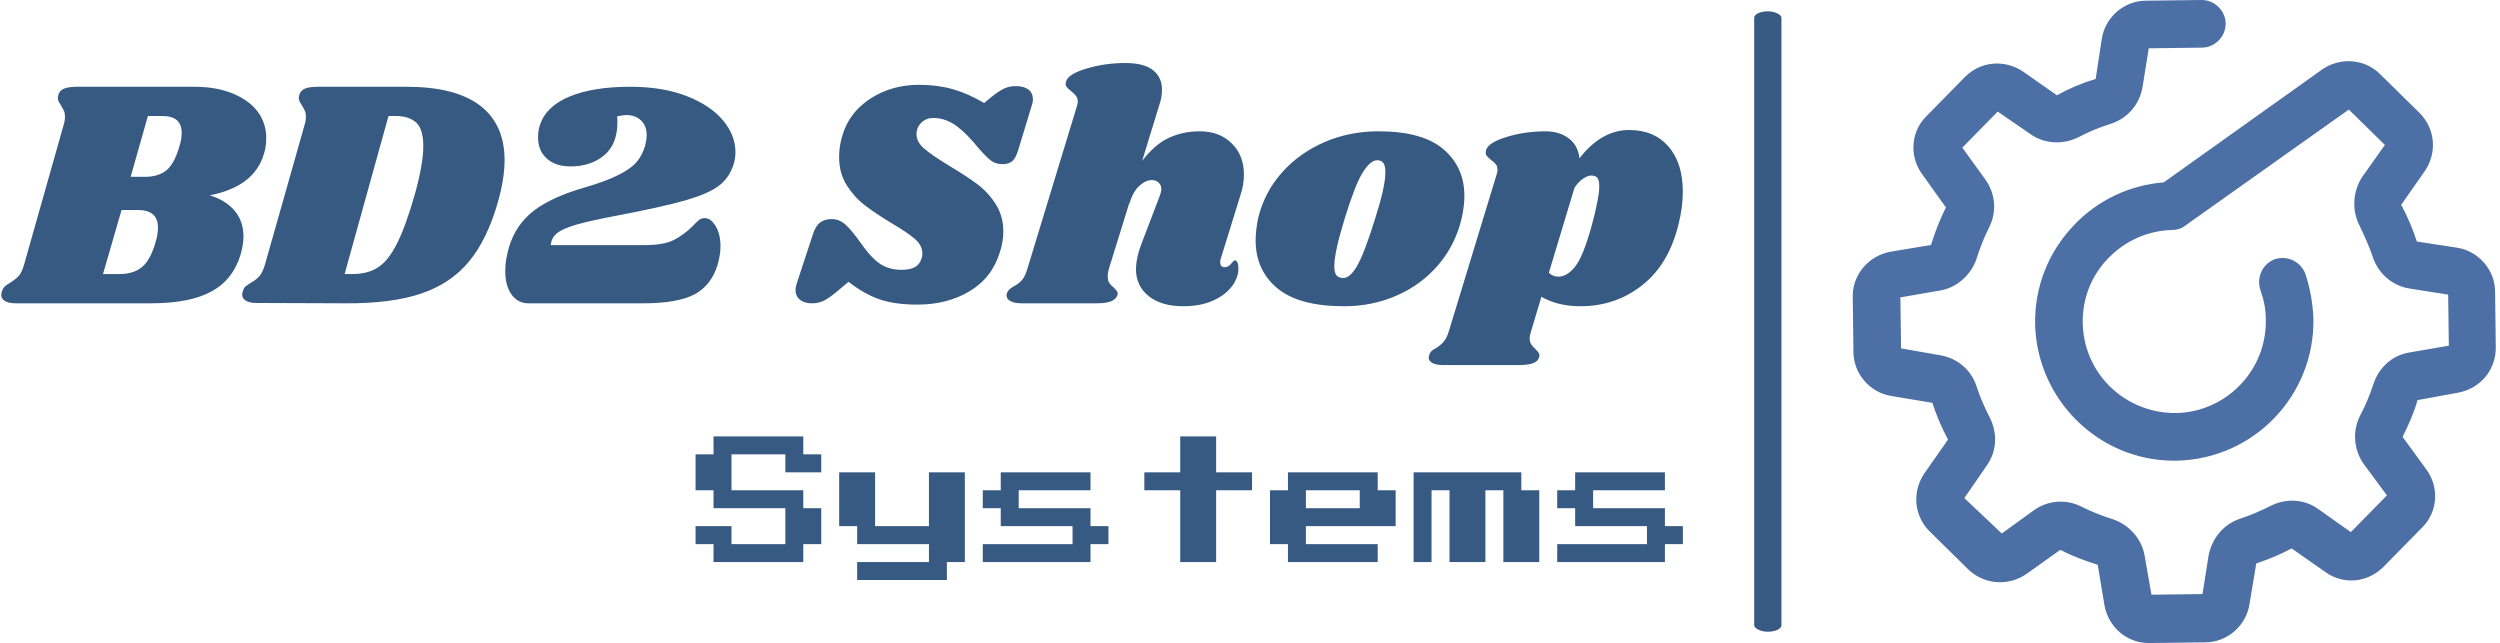 <svg xmlns="http://www.w3.org/2000/svg" version="1.1" xmlns:xlink="http://www.w3.org/1999/xlink" xmlns:svgjs="http://svgjs.dev/svgjs" width="1500" height="386" viewBox="0 0 1500 386"><g transform="matrix(1,0,0,1,-0.909,-0.088)"><svg viewBox="0 0 396 102" data-background-color="#ffffff" preserveAspectRatio="xMidYMid meet" height="386" width="1500" xmlns="http://www.w3.org/2000/svg" xmlns:xlink="http://www.w3.org/1999/xlink"><g id="tight-bounds" transform="matrix(1,0,0,1,0.24,0.023)"><svg viewBox="0 0 395.52 101.953" height="101.953" width="395.52"><g><svg viewBox="0 0 586.706 151.235" height="101.953" width="395.52"><g><rect width="6.407" height="145.91" x="412.292" y="2.663" fill="#375a82" opacity="1" stroke-width="0" stroke="transparent" fill-opacity="1" class="rect-qz-0" data-fill-palette-color="primary" rx="1%" id="qz-0" data-palette-color="#375a82"></rect></g><g transform="matrix(1,0,0,1,0,14.822)"><svg viewBox="0 0 395.52 121.591" height="121.591" width="395.52"><g id="textblocktransform"><svg viewBox="0 0 395.52 121.591" height="121.591" width="395.52" id="textblock"><g><svg viewBox="0 0 395.52 71.044" height="71.044" width="395.52"><g transform="matrix(1,0,0,1,0,0)"><svg width="395.52" viewBox="-1.3 -36.95 258.58 46.45" height="71.044" data-palette-color="#375a82"><path d="M28.35-33.3Q31.75-33.3 34.27-32.27 36.8-31.25 38.13-29.48 39.45-27.7 39.45-25.4L39.45-25.4Q39.45-24.1 39.1-23L39.1-23Q37.65-17.95 30.75-16.6L30.75-16.6Q33.15-15.9 34.55-14.28 35.95-12.65 35.95-10.25L35.95-10.25Q35.95-9.15 35.55-7.65L35.55-7.65Q34.45-3.75 31.13-1.88 27.8 0 21.7 0L21.7 0 0.9 0Q-0.15 0-0.73-0.35-1.3-0.7-1.3-1.3L-1.3-1.3Q-1.3-1.6-1.15-1.95L-1.15-1.95Q-0.95-2.5-0.5-2.8-0.05-3.1 0.05-3.15L0.05-3.15Q0.85-3.65 1.35-4.17 1.85-4.7 2.2-5.9L2.2-5.9 8.3-27.45Q8.5-28.1 8.5-28.7L8.5-28.7Q8.5-29.25 8.33-29.63 8.15-30 7.85-30.5L7.85-30.5Q7.4-31.15 7.4-31.55L7.4-31.55Q7.4-31.7 7.5-32.1L7.5-32.1Q7.7-32.75 8.38-33.02 9.05-33.3 10.45-33.3L10.45-33.3 28.35-33.3ZM26.1-24.15Q26.45-25.25 26.45-26.2L26.45-26.2Q26.45-28.8 23.5-28.8L23.5-28.8 21.25-28.8 18.6-19.45 20.8-19.45Q22.9-19.45 24.13-20.48 25.35-21.5 26.1-24.15L26.1-24.15ZM22.45-9.45Q22.8-10.65 22.8-11.65L22.8-11.65Q22.8-14.35 19.7-14.35L19.7-14.35 17.2-14.35 14.35-4.5 16.9-4.5Q19.05-4.5 20.35-5.58 21.65-6.65 22.45-9.45L22.45-9.45ZM61-33.3Q68.5-33.3 72.3-30.43 76.1-27.55 76.1-22L76.1-22Q76.1-19.25 75.1-15.65L75.1-15.65Q73.45-9.85 70.65-6.45 67.85-3.05 63.27-1.5 58.7 0.05 51.55 0L51.55 0 37.95-0.05Q36.9-0.05 36.32-0.4 35.75-0.75 35.75-1.35L35.75-1.35Q35.75-1.65 35.9-2L35.9-2Q36.05-2.45 36.32-2.65 36.6-2.85 37.15-3.2L37.15-3.2Q37.95-3.65 38.42-4.2 38.9-4.75 39.25-5.95L39.25-5.95 45.35-27.45Q45.55-28.1 45.55-28.7L45.55-28.7Q45.55-29.25 45.37-29.63 45.2-30 44.9-30.5L44.9-30.5Q44.45-31.15 44.45-31.55L44.45-31.55Q44.45-31.7 44.55-32.1L44.55-32.1Q44.75-32.75 45.42-33.02 46.1-33.3 47.5-33.3L47.5-33.3 61-33.3ZM62.3-16.75Q63.6-21.45 63.6-24.15L63.6-24.15Q63.6-26.8 62.5-27.8 61.4-28.8 59.35-28.8L59.35-28.8 58.25-28.8 51.5-4.5 52.7-4.5Q55-4.5 56.57-5.48 58.15-6.45 59.5-9.08 60.85-11.7 62.3-16.75L62.3-16.75ZM95.4-33.3Q100.4-33.3 104.07-31.88 107.75-30.45 109.67-28.15 111.6-25.85 111.6-23.25L111.6-23.25Q111.6-22.3 111.3-21.3L111.3-21.3Q110.6-19.2 108.95-18 107.3-16.8 103.9-15.83 100.5-14.85 93.45-13.5L93.45-13.5Q89.2-12.7 87.07-12.08 84.95-11.45 84.12-10.75 83.3-10.05 83.2-8.95L83.2-8.95 97.6-8.95Q100.6-8.95 102.15-9.75 103.7-10.55 105.05-11.9L105.05-11.9Q105.65-12.55 106.02-12.83 106.4-13.1 106.9-13.1L106.9-13.1Q107.8-13.1 108.55-11.88 109.3-10.65 109.3-8.75L109.3-8.75Q109.3-7.5 108.85-5.9L108.85-5.9Q107.85-2.7 105.25-1.35 102.65 0 97.4 0L97.4 0 79.75 0Q78.15 0 77.17-1.35 76.2-2.7 76.2-5L76.2-5Q76.2-6.7 76.8-8.7L76.8-8.7Q77.85-12.15 80.65-14.28 83.45-16.4 88.55-17.85L88.55-17.85Q91.95-18.85 93.8-19.83 95.65-20.8 96.45-21.78 97.25-22.75 97.7-24.2L97.7-24.2Q97.95-25.2 97.95-25.85L97.95-25.85Q97.95-27.25 97.1-28.1 96.25-28.95 94.8-28.95L94.8-28.95Q94.4-28.95 93.4-28.75L93.4-28.75Q93.45-28.45 93.45-27.85L93.45-27.85Q93.45-24.45 91.4-22.75 89.35-21.05 86.25-21.05L86.25-21.05Q83.95-21.05 82.6-22.25 81.25-23.45 81.25-25.5L81.25-25.5Q81.25-26.5 81.5-27.3L81.5-27.3Q82.4-30.25 86.05-31.78 89.7-33.3 95.4-33.3L95.4-33.3ZM139.84-33.6Q142.64-33.6 145.02-32.93 147.39-32.25 149.84-30.8L149.84-30.8 150.99-31.75Q152.19-32.7 152.97-33.05 153.74-33.4 154.74-33.4L154.74-33.4Q155.94-33.4 156.64-32.88 157.34-32.35 157.34-31.35L157.34-31.35Q157.34-30.95 157.19-30.5L157.19-30.5 155.09-23.6Q154.74-22.4 154.22-21.9 153.69-21.4 152.64-21.4L152.64-21.4Q151.54-21.4 150.72-22.08 149.89-22.75 148.14-24.85L148.14-24.85Q146.39-26.85 144.97-27.68 143.54-28.5 142.04-28.5L142.04-28.5Q140.94-28.5 140.19-27.78 139.44-27.05 139.44-26L139.44-26Q139.44-24.8 140.64-23.78 141.84-22.75 144.39-21.2L144.39-21.2Q146.99-19.65 148.69-18.4 150.39-17.15 151.59-15.3 152.79-13.45 152.79-11.05L152.79-11.05Q152.79-9.5 152.29-7.95L152.29-7.95Q151.09-3.95 147.64-1.88 144.19 0.2 139.59 0.2L139.59 0.2Q136.14 0.2 133.79-0.6 131.44-1.4 128.99-3.3L128.99-3.3 127.19-1.8Q125.94-0.75 125.14-0.38 124.34 0 123.34 0L123.34 0Q122.19 0 121.52-0.55 120.84-1.1 120.84-2.05L120.84-2.05Q120.84-2.55 121.04-3.1L121.04-3.1 123.49-10.55Q123.89-11.85 124.59-12.4 125.29-12.95 126.39-12.95L126.39-12.95Q127.54-12.95 128.47-12.15 129.39-11.35 130.89-9.25L130.89-9.25Q132.49-6.95 133.87-6.05 135.24-5.15 137.14-5.15L137.14-5.15Q138.49-5.15 139.22-5.58 139.94-6 140.24-6.95L140.24-6.95Q140.34-7.2 140.34-7.7L140.34-7.7Q140.34-8.9 139.19-9.9 138.04-10.9 135.64-12.3L135.64-12.3Q133.09-13.85 131.49-15.08 129.89-16.3 128.72-18.15 127.54-20 127.54-22.5L127.54-22.5Q127.54-24.25 128.09-25.95L128.09-25.95Q129.14-29.4 132.39-31.5 135.64-33.6 139.84-33.6L139.84-33.6ZM189.29-16.75L186.24-6.9Q186.14-6.7 186.14-6.3L186.14-6.3Q186.14-5.95 186.31-5.75 186.49-5.55 186.79-5.55L186.79-5.55Q187.39-5.55 187.81-6.08 188.24-6.6 188.39-6.6L188.39-6.6Q188.64-6.6 188.79-6.28 188.94-5.95 188.94-5.5L188.94-5.5Q188.99-4.05 187.99-2.68 186.99-1.3 185.06-0.43 183.14 0.45 180.44 0.45L180.44 0.45Q177.14 0.45 175.19-1.07 173.24-2.6 173.19-5.15L173.19-5.15Q173.19-7 174.09-9.3L174.09-9.3 176.84-16.5Q177.09-17.15 177.09-17.55L177.09-17.55Q177.09-18.2 176.66-18.57 176.24-18.95 175.64-18.95L175.64-18.95Q174.69-18.95 173.71-18.07 172.74-17.2 172.14-15.25L172.14-15.25 172.14-15.35 168.99-5.2Q168.84-4.6 168.84-4.15L168.84-4.15Q168.84-3.5 169.09-3.13 169.34-2.75 169.79-2.4L169.79-2.4Q170.14-2.05 170.29-1.83 170.44-1.6 170.34-1.25L170.34-1.25Q170.09-0.6 169.34-0.3 168.59 0 167.04 0L167.04 0 155.64 0Q154.34 0 153.74-0.43 153.14-0.85 153.34-1.55L153.34-1.55Q153.54-2.15 154.39-2.6L154.39-2.6Q155.14-3 155.64-3.55 156.14-4.1 156.49-5.3L156.49-5.3 164.09-30.25Q164.24-30.7 164.24-31L164.24-31Q164.24-31.55 163.96-31.9 163.69-32.25 163.24-32.6L163.24-32.6Q162.74-33 162.51-33.3 162.29-33.6 162.44-34.1L162.44-34.1Q162.74-35.25 165.59-36.1 168.44-36.95 171.54-36.95L171.54-36.95Q174.44-36.95 175.81-35.85 177.19-34.75 177.19-32.85L177.19-32.85Q177.19-31.75 176.84-30.7L176.84-30.7 174.14-21.9Q176.09-24.45 178.26-25.45 180.44-26.45 182.99-26.45L182.99-26.45Q186.04-26.45 187.91-24.6 189.79-22.75 189.79-19.8L189.79-19.8Q189.79-18.25 189.29-16.75L189.29-16.75ZM210.44-26.45Q217.24-26.45 220.46-23.7 223.69-20.95 223.69-16.5L223.69-16.5Q223.69-15 223.29-13.15L223.29-13.15Q222.34-9.05 219.74-5.98 217.14-2.9 213.36-1.23 209.59 0.45 205.19 0.45L205.19 0.45Q198.24 0.45 194.91-2.33 191.59-5.1 191.59-9.7L191.59-9.7Q191.59-11.25 191.99-13.15L191.99-13.15Q192.94-17.05 195.61-20.08 198.29-23.1 202.16-24.78 206.04-26.45 210.44-26.45L210.44-26.45ZM210.29-22Q209.24-22 208.06-20.13 206.89-18.25 205.29-13.05L205.29-13.05Q203.69-7.85 203.69-5.75L203.69-5.75Q203.69-4.65 204.04-4.28 204.39-3.9 204.99-3.9L204.99-3.9Q206.04-3.8 207.16-5.7 208.29-7.6 209.99-13.1L209.99-13.1Q211.54-17.95 211.54-20.15L211.54-20.15Q211.54-21.2 211.21-21.6 210.89-22 210.29-22L210.29-22ZM249.03-26.65Q252.88-26.65 255.08-24.1 257.28-21.55 257.28-17.15L257.28-17.15Q257.28-14.8 256.63-12.2L256.63-12.2Q255.13-6 251.03-2.78 246.93 0.45 241.53 0.45L241.53 0.45Q238.08 0.45 235.53-1L235.53-1 233.93 4.35Q233.73 4.9 233.73 5.4L233.73 5.4Q233.73 5.95 233.98 6.33 234.23 6.7 234.63 7.05L234.63 7.05Q235.03 7.45 235.16 7.7 235.28 7.95 235.18 8.3L235.18 8.3Q234.98 8.95 234.23 9.22 233.48 9.5 231.93 9.5L231.93 9.5 220.48 9.5Q219.18 9.5 218.61 9.08 218.03 8.65 218.28 8L218.28 8Q218.38 7.6 218.63 7.35 218.88 7.1 219.33 6.9L219.33 6.9Q220.08 6.4 220.53 5.88 220.98 5.35 221.33 4.2L221.33 4.2 228.63-19.75Q228.78-20.2 228.78-20.5L228.78-20.5Q228.78-21.05 228.53-21.38 228.28-21.7 227.78-22.05L227.78-22.05Q227.28-22.45 227.08-22.75 226.88-23.05 227.03-23.55L227.03-23.55Q227.33-24.7 230.18-25.58 233.03-26.45 236.13-26.45L236.13-26.45Q238.33-26.45 239.76-25.35 241.18-24.25 241.38-22.3L241.38-22.3Q244.78-26.65 249.03-26.65L249.03-26.65ZM243.23-11.8Q244.43-16.25 244.43-17.95L244.43-17.95Q244.43-19 244.11-19.33 243.78-19.65 243.18-19.65L243.18-19.65Q242.73-19.65 242.03-19.23 241.33-18.8 240.63-17.8L240.63-17.8 236.68-4.7Q237.28-4.1 238.13-4.1L238.13-4.1Q239.48-4.1 240.71-5.63 241.93-7.15 243.23-11.8L243.23-11.8Z" opacity="1" transform="matrix(1,0,0,1,0,0)" fill="#375a82" class="wordmark-text-0" data-fill-palette-color="primary" id="text-0"></path></svg></g></svg></g><g transform="matrix(1,0,0,1,163.31,87.815)"><svg viewBox="0 0 232.21 33.776" height="33.776" width="232.21"><g transform="matrix(1,0,0,1,0,0)"><svg width="232.21" viewBox="0 -50 343.74 50" height="33.776" data-palette-color="#375a82"><path d="M37.5-6.25L6.25-6.25 6.25-12.5 0-12.5 0-18.75 12.5-18.75 12.5-12.5 31.25-12.5 31.25-25 6.25-25 6.25-31.25 0-31.25 0-43.75 6.25-43.75 6.25-50 37.5-50 37.5-43.75 43.75-43.75 43.75-37.5 31.25-37.5 31.25-43.75 12.5-43.75 12.5-31.25 37.5-31.25 37.5-25 43.75-25 43.75-12.5 37.5-12.5 37.5-6.25ZM87.5 0L56.25 0 56.25-6.25 81.25-6.25 81.25-12.5 56.25-12.5 56.25-18.75 50-18.75 50-37.5 62.5-37.5 62.5-18.75 81.25-18.75 81.25-37.5 93.75-37.5 93.75-6.25 87.5-6.25 87.5 0ZM137.5-6.25L100-6.25 100-12.5 131.25-12.5 131.25-18.75 106.25-18.75 106.25-25 100-25 100-31.25 106.25-31.25 106.25-37.5 137.5-37.5 137.5-31.25 112.5-31.25 112.5-25 137.5-25 137.5-18.75 143.75-18.75 143.75-12.5 137.5-12.5 137.5-6.25ZM181.24-6.25L168.74-6.25 168.74-31.25 156.24-31.25 156.24-37.5 168.74-37.5 168.74-50 181.24-50 181.24-37.5 193.74-37.5 193.74-31.25 181.24-31.25 181.24-6.25ZM237.49-6.25L206.24-6.25 206.24-12.5 199.99-12.5 199.99-31.25 206.24-31.25 206.24-37.5 237.49-37.5 237.49-31.25 243.74-31.25 243.74-18.75 212.49-18.75 212.49-12.5 237.49-12.5 237.49-6.25ZM212.49-31.25L212.49-25 231.24-25 231.24-31.25 212.49-31.25ZM256.24-6.25L249.99-6.25 249.99-37.5 287.49-37.5 287.49-31.25 293.74-31.25 293.74-6.25 281.24-6.25 281.24-31.25 274.99-31.25 274.99-6.25 262.49-6.25 262.49-31.25 256.24-31.25 256.24-6.25ZM337.49-6.25L299.99-6.25 299.99-12.5 331.24-12.5 331.24-18.75 306.24-18.75 306.24-25 299.99-25 299.99-31.25 306.24-31.25 306.24-37.5 337.49-37.5 337.49-31.25 312.49-31.25 312.49-25 337.49-25 337.49-18.75 343.74-18.75 343.74-12.5 337.49-12.5 337.49-6.25Z" opacity="1" transform="matrix(1,0,0,1,0,0)" fill="#375a82" class="slogan-text-1" data-fill-palette-color="secondary" id="text-1"></path></svg></g></svg></g></svg></g></svg></g><g transform="matrix(1,0,0,1,435.47,0)"><svg viewBox="0 0 151.235 151.235" height="151.235" width="151.235"><g><svg xmlns="http://www.w3.org/2000/svg" xmlns:xlink="http://www.w3.org/1999/xlink" version="1.1" x="0" y="0" viewBox="2.7 2.8 94.5 94.5" enable-background="new 0 0 100 100" xml:space="preserve" height="151.235" width="151.235" class="icon-icon-0" data-fill-palette-color="accent" id="icon-0"><path d="M28.3 87.1l4.9-3.5c1.7 0.9 3.6 1.6 5.5 2.2l1 6c0.6 3.2 3.3 5.5 6.5 5.5 0 0 0 0 0.1 0l8.2-0.1c3.2 0 6-2.4 6.5-5.6l1-6c1.8-0.6 3.5-1.3 5.2-2.2l5 3.5c2.7 1.9 6.2 1.5 8.5-0.8l5.7-5.8c2.3-2.3 2.5-5.9 0.6-8.5L83.5 67c0.9-1.8 1.7-3.6 2.2-5.4l6-1.1c3.2-0.6 5.5-3.3 5.5-6.6l-0.1-8.2c0-3.2-2.4-6-5.6-6.5l-5.9-0.9c-0.6-1.9-1.4-3.7-2.3-5.4l3.5-5c1.8-2.7 1.5-6.2-0.8-8.5l-5.8-5.7c-2.3-2.3-5.9-2.5-8.5-0.7L48.4 29.6c-5 0.4-9.7 2.6-13.2 6.3-3.8 4-5.8 9.1-5.7 14.6 0.3 11.1 9.4 20 20.4 20 0.2 0 0.3 0 0.5 0 11.3-0.3 20.2-9.6 20-20.9-0.1-2.3-0.5-4.5-1.2-6.6-0.7-1.8-2.7-2.7-4.5-2.1-1.8 0.7-2.7 2.7-2.1 4.5 0.5 1.4 0.8 2.8 0.8 4.3 0.2 7.4-5.7 13.6-13.1 13.8-7.5 0.1-13.6-5.7-13.8-13.1-0.1-3.6 1.2-7 3.7-9.6 2.5-2.6 5.8-4.1 9.4-4.2 0.7 0 1.4-0.2 1.9-0.6l24.1-17.1 5.3 5.2-3.4 4.8C76.2 31 76 33.7 77.2 36c0.7 1.5 1.4 3 1.9 4.5 0.8 2.5 2.9 4.3 5.4 4.7l5.7 0.9 0.1 7.5-5.8 1c-2.5 0.4-4.5 2.2-5.3 4.7-0.5 1.5-1.1 3-1.9 4.5-1.2 2.3-1 5.1 0.5 7.2l3.4 4.6L75.9 81l-4.8-3.4C69 76.1 66.3 76 64 77.2c-1.4 0.7-2.8 1.3-4.3 1.8-2.5 0.8-4.2 2.9-4.7 5.4l-0.9 5.7-7.5 0.1-1-5.7c-0.4-2.5-2.3-4.6-4.7-5.4-1.6-0.5-3.1-1.1-4.5-1.8-2.3-1.2-5-1-7.1 0.5l-4.7 3.4L19.1 76l3.3-4.8c1.5-2.1 1.6-4.8 0.4-7.1-0.7-1.4-1.4-2.9-1.9-4.5-0.8-2.5-2.9-4.2-5.4-4.6L9.8 54l-0.1-7.5 5.8-1c2.5-0.4 4.6-2.3 5.4-4.7 0.5-1.6 1.1-3.1 1.8-4.5 1.2-2.3 1-5-0.5-7.1l-3.4-4.7 5.2-5.3 4.8 3.3c2.1 1.5 4.9 1.6 7.2 0.4 1.5-0.8 3-1.4 4.6-1.9 2.5-0.8 4.3-2.9 4.7-5.5l0.9-5.6L54 9.8c1.9 0 3.5-1.6 3.5-3.5 0-1.9-1.6-3.5-3.5-3.5 0 0 0 0 0 0l-8.2 0.1c-3.2 0-6 2.4-6.5 5.6l-0.9 5.9c-2 0.6-3.9 1.4-5.7 2.4l-5-3.5c-2.7-1.8-6.2-1.5-8.5 0.8l-5.7 5.8c-2.3 2.3-2.5 5.9-0.6 8.5l3.5 4.9c-0.9 1.7-1.6 3.6-2.2 5.5l-6 1c-3.1 0.6-5.4 3.2-5.5 6.3 0 0.1 0 0.1 0 0.2l0.1 8.2c0 3.2 2.4 6 5.6 6.5l6 1c0.6 1.9 1.4 3.7 2.3 5.4l-3.5 5c-1.8 2.7-1.5 6.2 0.8 8.5l5.8 5.7C22.1 88.7 25.6 89 28.3 87.1z" fill="#4c6fa5" data-fill-palette-color="accent"></path></svg></g></svg></g></svg></g><defs></defs></svg><rect width="395.52" height="101.953" fill="none" stroke="none" visibility="hidden"></rect></g></svg></g></svg>